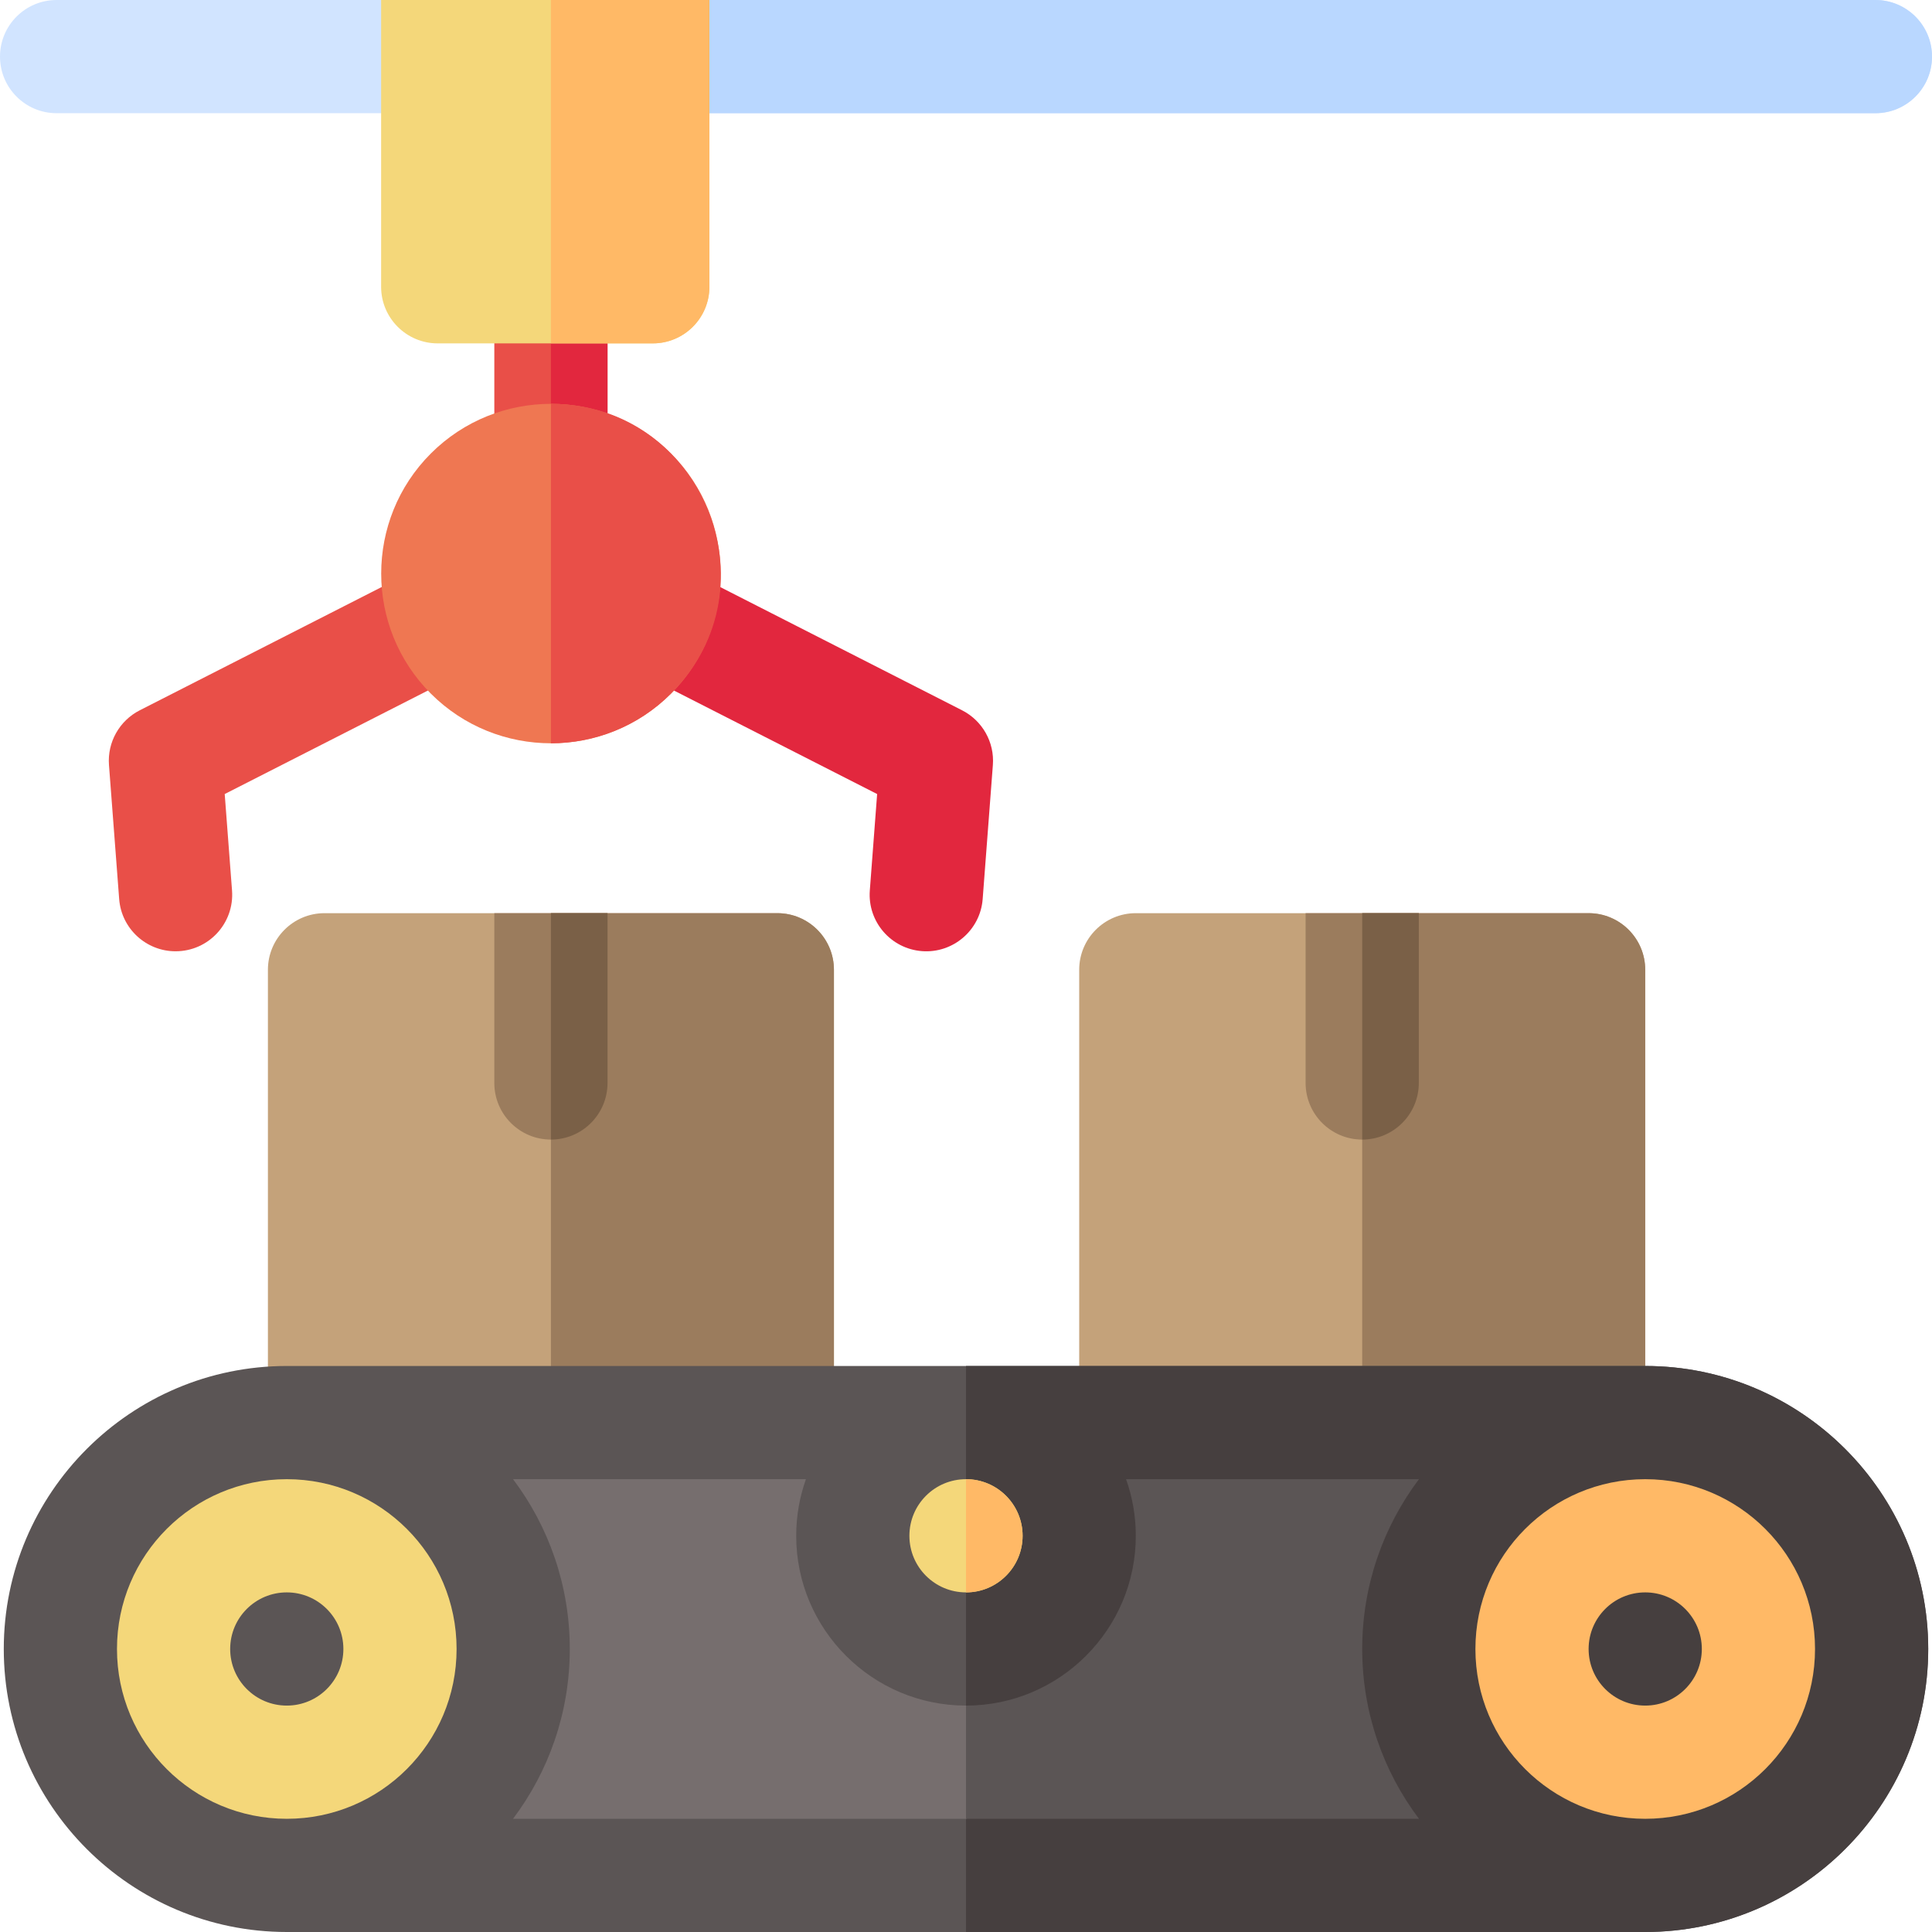 <svg id="Capa_1" enable-background="new 0 0 512 512" height="512" viewBox="0 0 512 512" width="512" xmlns="http://www.w3.org/2000/svg"><g><path d="m221 257v120c0 8.28-6.72 15-15 15h-120c-8.28 0-15-6.72-15-15v-120c0-8.28 6.72-15 15-15h120c8.28 0 15 6.72 15 15z" fill="#c4a27a"/><path d="m221 257v120c0 8.28-6.72 15-15 15h-60v-150h60c8.28 0 15 6.72 15 15z" fill="#9b7c5d"/><path d="m436 257v120c0 8.28-6.72 15-15 15h-120c-8.28 0-15-6.72-15-15v-120c0-8.28 6.72-15 15-15h120c8.28 0 15 6.72 15 15z" fill="#c4a27a"/><path d="m436 257v120c0 8.28-6.72 15-15 15h-60v-150h60c8.28 0 15 6.72 15 15z" fill="#9b7c5d"/><path d="m161 86v28.91c-9.51-3.85-20.48-3.86-30 0v-28.91z" fill="#e94f48"/><path d="m161 86v28.91c-4.76-1.93-9.87-2.89-15-2.89v-26.02z" fill="#e2273e"/><path d="m161 242v45c0 8.28-6.72 15-15 15s-15-6.72-15-15v-45z" fill="#9b7c5d"/><path d="m161 242v45c0 8.28-6.72 15-15 15v-60z" fill="#7a6047"/><path d="m376 242v45c0 8.28-6.72 15-15 15s-15-6.72-15-15v-45z" fill="#9b7c5d"/><path d="m376 242v45c0 8.28-6.72 15-15 15v-60z" fill="#7a6047"/><g><path d="m61.49 235.97c.659 8.645-6.157 16.13-14.97 16.13-7.77 0-14.35-5.99-14.94-13.86l-2.7-35.5c-.46-6.03 2.76-11.75 8.15-14.5l69-35.16c.27 10.29 4.39 19.91 11.69 27.2.12.12.23.23.35.34l-58.52 29.81z" fill="#e94f48"/><path d="m263.12 202.74-2.7 35.5c-.621 8.281-7.871 14.453-16.09 13.82-8.26-.63-14.45-7.83-13.82-16.09l1.94-25.54-58.52-29.81c.12-.11.23-.22.35-.34 7.3-7.29 11.42-16.91 11.69-27.2l69 35.16c5.39 2.75 8.61 8.47 8.15 14.5z" fill="#e2273e"/></g><path d="m177.819 120.18c-17.545-17.544-46.094-17.544-63.639 0-17.546 17.545-17.546 46.094 0 63.64 17.545 17.544 46.093 17.545 63.639 0 17.546-17.546 17.546-46.094 0-63.64z" fill="#ef7752"/><path d="m177.82 183.82c-8.77 8.77-20.29 13.16-31.82 13.16v-89.96c39.823 0 60.179 48.441 31.82 76.8z" fill="#e94f48"/><path d="m497 0h-482c-8.284 0-15 6.716-15 15s6.716 15 15 15h482c8.284 0 15-6.716 15-15s-6.716-15-15-15z" fill="#d1e4ff"/><path d="m512 15c0 8.28-6.72 15-15 15h-351v-30h351c8.28 0 15 6.72 15 15z" fill="#b9d7ff"/><path d="m188 0v76c0 8.28-6.72 15-15 15h-57c-8.28 0-15-6.72-15-15v-76z" fill="#f4d77a"/><path d="m188 0v76c0 8.28-6.72 15-15 15h-27v-91z" fill="#ffb966"/><path d="m436 362h-360c-41.355 0-75 33.645-75 75s33.645 75 75 75h360c41.355 0 75-33.645 75-75s-33.645-75-75-75z" fill="#5b5555"/><path d="m511 437c0 41.35-33.64 75-75 75h-180v-150h180c41.36 0 75 33.65 75 75z" fill="#463f3f"/><circle cx="256" cy="407" fill="#f4d77a" r="15"/><path d="m271 407c0 8.27-6.73 15-15 15v-30c8.27 0 15 6.73 15 15z" fill="#ffb966"/><path d="m261 456.858v20.282c-1.898 1.898-2.962 2.962-4.86 4.86h-120.18c9.44-12.54 15.04-28.13 15.04-45s-5.6-32.46-15.04-45h77.62c-1.66 4.69-2.58 9.74-2.58 15 0 24.81 20.19 45 45 45h.052c1.94 1.905 3.008 2.954 4.948 4.858z" fill="#766e6e"/><path d="m361 437c0 16.87 5.6 32.46 15.04 45h-120.04v-30c24.81 0 45-20.19 45-45 0-5.26-.92-10.31-2.58-15h77.62c-9.44 12.54-15.04 28.13-15.04 45z" fill="#5b5555"/><circle cx="76" cy="437" fill="#f4d77a" r="45"/><circle cx="436" cy="437" fill="#ffb966" r="45"/><circle cx="76" cy="437" fill="#5b5555" r="15"/><circle cx="436" cy="437" fill="#463f3f" r="15"/></g></svg>